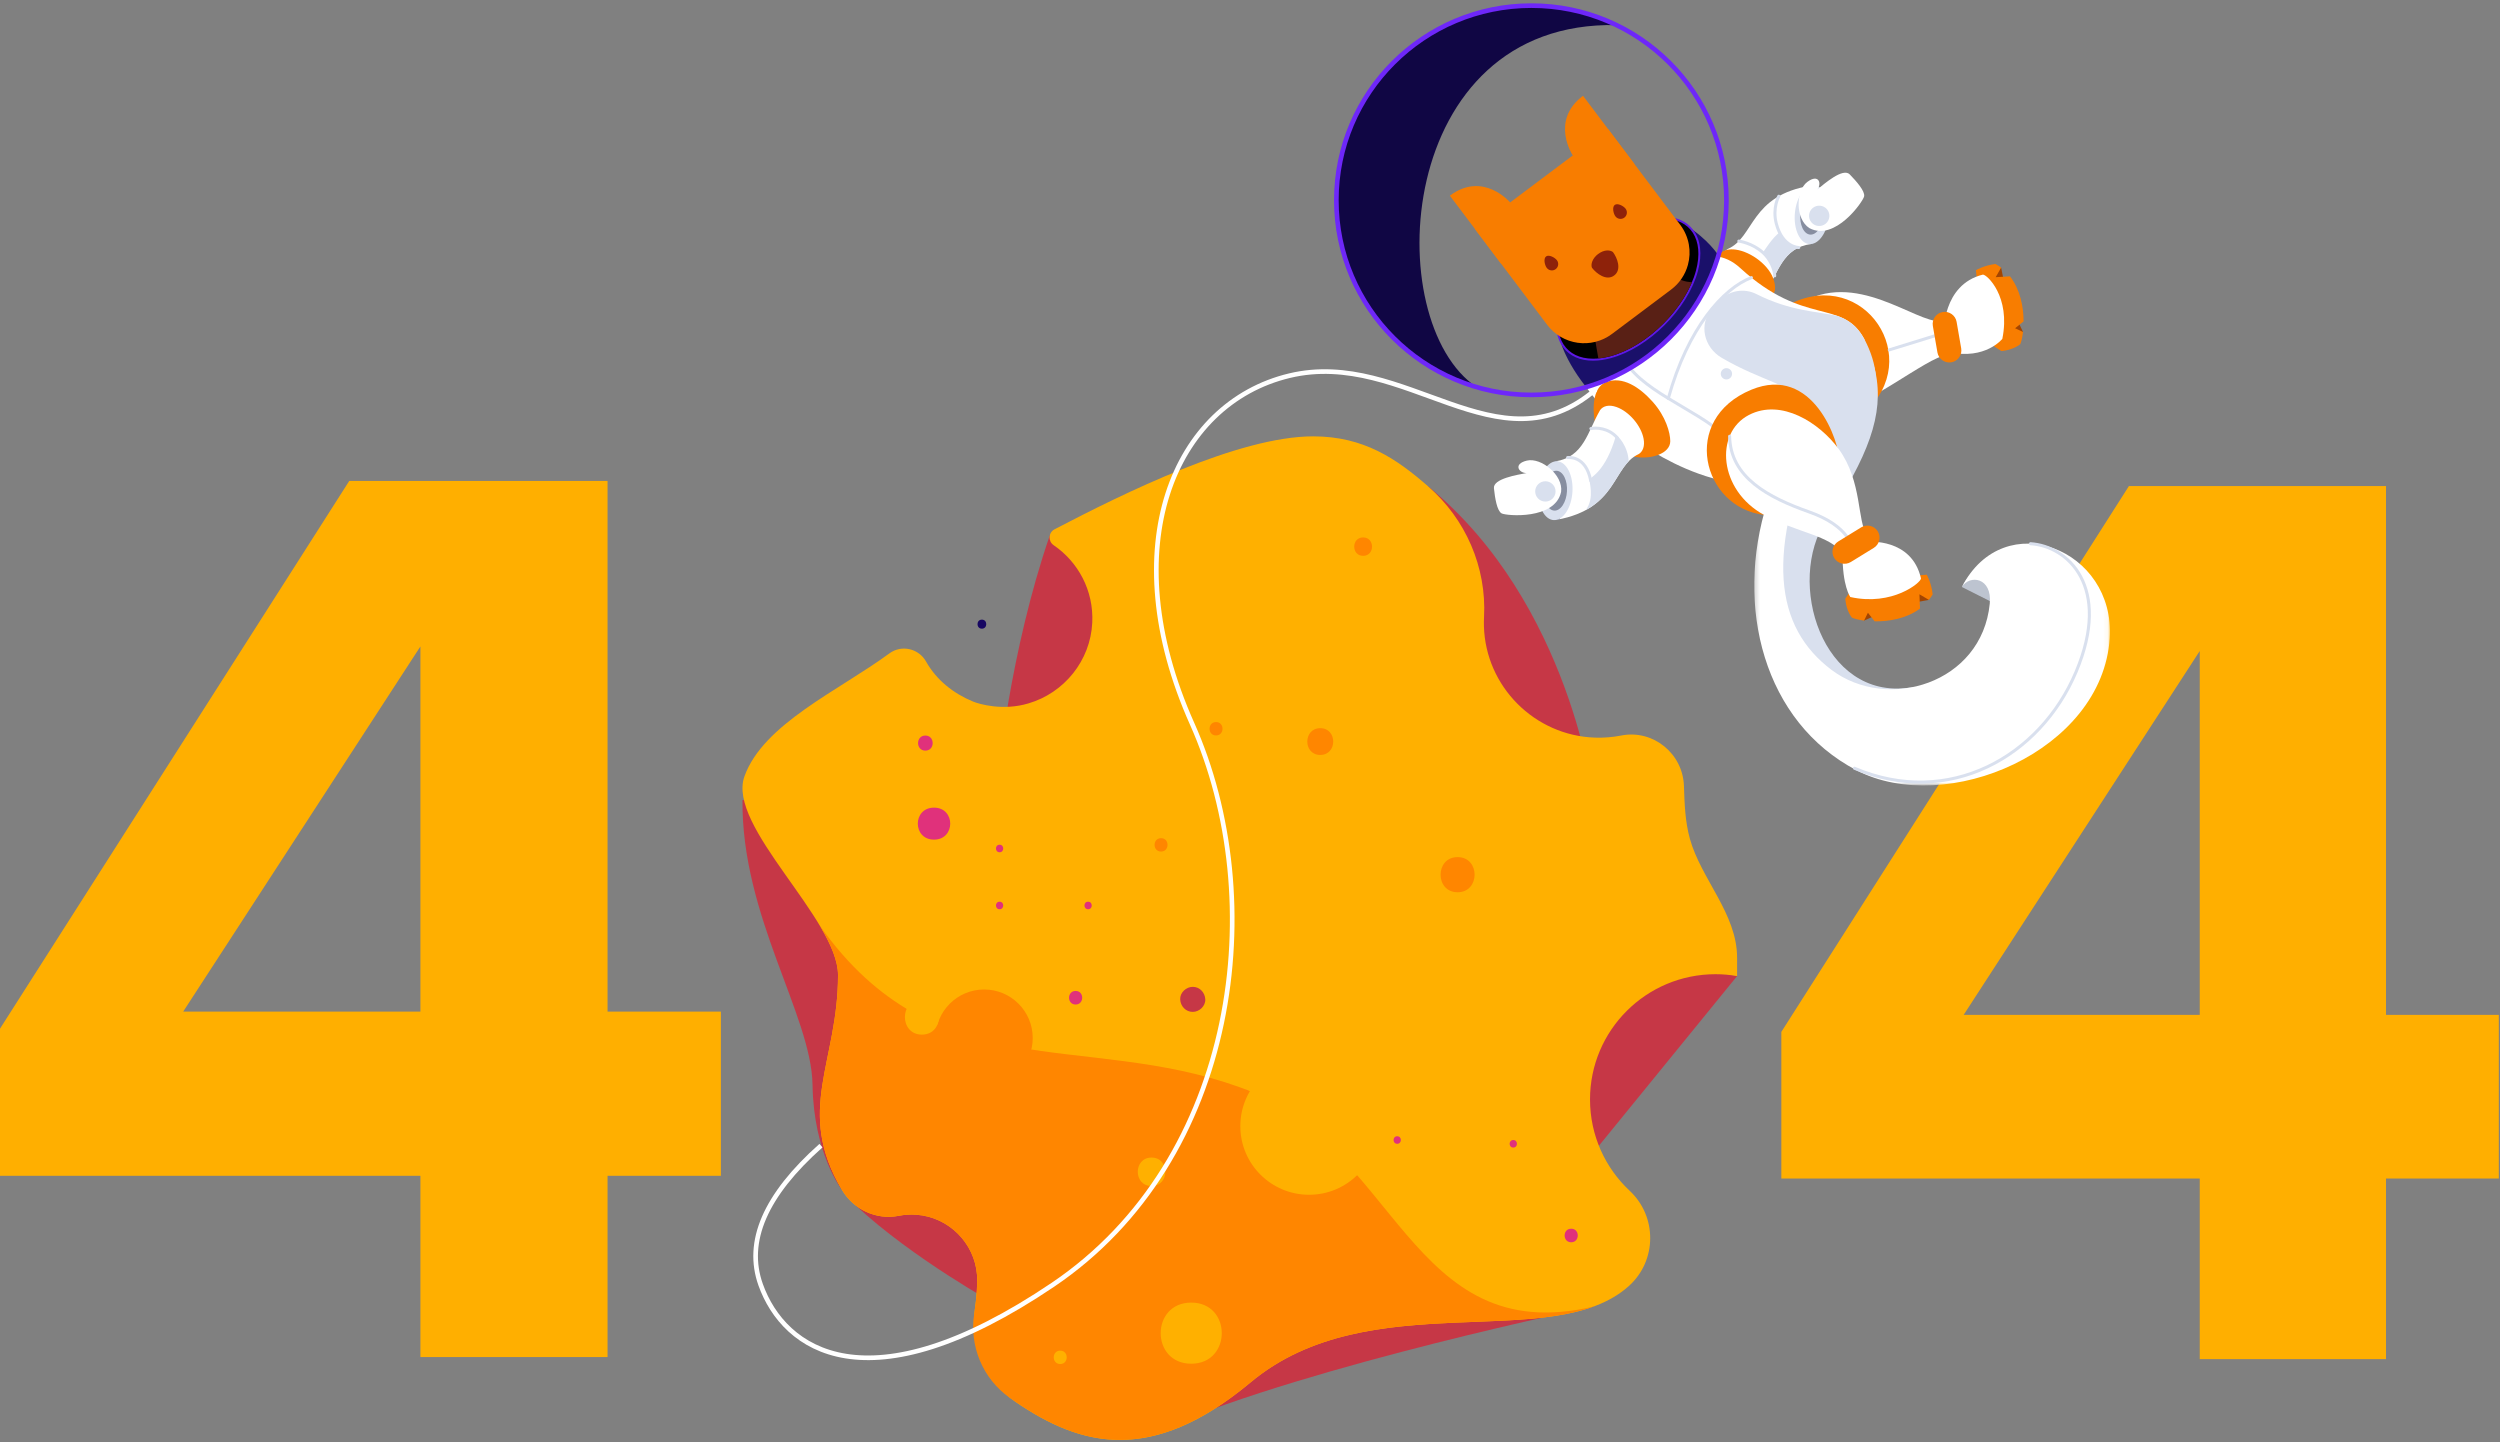 <?xml version="1.0" encoding="UTF-8"?>
<svg width="539px" height="311px" viewBox="0 0 539 311" version="1.1" xmlns="http://www.w3.org/2000/svg" xmlns:xlink="http://www.w3.org/1999/xlink">
    <rect x="0" y="0" width="539" height="311" fill="#808080" stroke="none"/>
    <!-- Generator: Sketch 55.2 (78181) - https://sketchapp.com -->
    <title>404</title>
    <desc>Created with Sketch.</desc>
    <defs>
        <polygon id="path-1" points="0.244 0.23 76.935 0.23 76.935 79.185 0.244 79.185"></polygon>
    </defs>
    <g id="Desktop" stroke="none" stroke-width="1" fill="none" fill-rule="evenodd">
        <g id="9.0-D-ERROR-404" transform="translate(-430, -137)">
            <g id="404" transform="translate(430, 138)">
                <g transform="translate(0, 92.752)">
                    <path d="M211.695,39.84 C210.436,39.84 210.434,41.793 211.695,41.793 C212.954,41.793 212.956,39.84 211.695,39.84" id="Fill-1" fill="#170762"></path>
                    <path d="M251.238,214.051 C283.3,200.332 343.549,187.944 343.549,187.944 L301.239,152.85 L256.624,191.905 L251.238,214.051 Z" id="Fill-3" fill="#C63746"></path>
                    <path d="M307.904,11.105 C338.696,36.296 343.583,78.722 343.583,78.722 L290.634,74.099 L307.904,11.105 Z" id="Fill-5" fill="#C63746"></path>
                    <path d="M215.129,187.702 C215.129,187.702 196.887,177.67 184.499,166.152 C182.91,164.675 227.712,170.392 227.712,170.392 C227.712,170.392 229.665,187.702 215.129,187.702" id="Fill-7" fill="#C63746"></path>
                    <path d="M160.081,78.722 C159.829,103.783 174.948,125.161 175.182,140.124 C175.415,155.081 181.534,162.8 181.534,162.8 L212.181,87.967 L160.081,78.722" id="Fill-9" fill="#C63746"></path>
                    <polygon id="Fill-11" fill="#C63746" points="374.516 116.69 338.696 160.679 319.145 134.664 331.364 107.478"></polygon>
                    <path d="M226.364,21.606 C217.66,46.796 215.079,74.099 215.079,74.099 L256.624,67.697 L241.961,25.322 L226.364,21.606 Z" id="Fill-13" fill="#C63746"></path>
                    <g id="Group-17" transform="translate(159.79, 0.297)" fill="#FFB000">
                        <path d="M49.98,57.2 C45.737,55.453 42.091,52.537 39.875,48.589 C38.286,45.756 34.583,44.897 31.964,46.823 C21.054,54.846 4.764,62.03 0.71,73.342 C-3.15,84.117 20.886,104.094 20.886,116.194 C20.886,135.075 11.534,145.294 21.753,162.519 C24.256,166.737 29.154,169.038 33.971,168.08 C35.195,167.837 36.477,167.751 37.793,167.846 C44.713,168.345 50.318,173.911 50.849,180.813 C50.98,182.514 50.808,185.348 50.382,188.299 C49.264,196.05 52.697,203.776 59.173,208.197 C73.137,217.73 88.33,221.935 109.869,203.963 C135.579,182.511 175.024,198.069 191.45,183.163 C197.462,177.706 197.509,168.237 191.578,162.692 C186.31,157.767 183.018,150.764 183.018,142.992 C183.018,128.078 195.132,115.988 210.076,115.988 C211.662,115.988 213.215,116.132 214.727,116.393 L214.727,112.418 C214.727,102.97 206.942,95.451 204.541,86.765 C203.526,83.092 203.391,79.232 203.269,75.416 C203.044,68.425 196.619,63.175 189.742,64.53 C187.923,64.888 186.032,65.048 184.092,64.984 C171.074,64.558 160.506,53.955 160.144,40.961 C160.125,40.282 160.134,39.61 160.169,38.944 C160.732,28.229 156.211,17.864 148.112,10.807 C141.309,4.877 134.276,0.029 123.319,0.029 C107.296,0.029 82.476,12.293 67.575,20.066 C66.23,20.767 66.127,22.641 67.379,23.496 C72.651,27.095 76.028,33.256 75.703,40.183 C75.317,48.422 69.604,55.35 61.957,57.599 C56.417,59.272 51.298,57.743 49.98,57.2" id="Fill-15"></path>
                    </g>
                    <path d="M270.638,142.891 L268.731,141.199 C267.437,143.395 266.691,145.952 266.691,148.685 C266.691,155.512 271.327,161.256 277.628,162.96 C270.733,158.302 270.638,142.891 270.638,142.891" id="Fill-18" fill="#BA2BFC"></path>
                    <path d="M193.761,168.377 C194.985,168.134 196.267,168.048 197.583,168.143 C204.502,168.641 210.108,174.208 210.64,181.111 C210.782,182.965 210.565,186.169 210.05,189.403 C208.931,196.432 211.87,203.485 217.685,207.604 C232.003,217.749 247.461,222.781 269.659,204.26 C291.95,185.66 324.564,194.879 343.55,187.945 C303.666,197.285 301.23,152.846 267.299,140.657 C233.359,128.465 201.841,141.168 176.786,105.879 C179.084,109.743 180.677,113.378 180.677,116.491 C180.677,135.372 171.324,145.591 181.543,162.816 C184.046,167.034 188.944,169.335 193.761,168.377" id="Fill-20" fill="#FF8600"></path>
                    <path d="M297.059,149.045 C297.059,157.215 290.423,163.838 282.237,163.838 C274.051,163.838 267.415,157.215 267.415,149.045 C267.415,140.876 274.051,134.253 282.237,134.253 C290.423,134.253 297.059,140.876 297.059,149.045" id="Fill-22" fill="#FFB000"></path>
                    <path d="M222.654,130.033 C222.654,135.805 217.965,140.485 212.181,140.485 C206.397,140.485 201.708,135.805 201.708,130.033 C201.708,124.261 206.397,119.581 212.181,119.581 C217.965,119.581 222.654,124.261 222.654,130.033" id="Fill-24" fill="#FF8600"></path>
                    <path d="M259.861,121.711 C259.795,120.248 258.672,119.011 257.155,119.011 C255.739,119.011 254.383,120.253 254.449,121.711 C254.514,123.174 255.638,124.412 257.155,124.412 C258.57,124.412 259.926,123.169 259.861,121.711" id="Fill-26" fill="#C63746"></path>
                    <path d="M314.257,91.04 C309.37,91.04 309.362,98.619 314.257,98.619 C319.144,98.619 319.152,91.04 314.257,91.04" id="Fill-28" fill="#FF8600"></path>
                    <path d="M198.763,121.732 C193.876,121.732 193.868,129.311 198.763,129.311 C203.65,129.311 203.658,121.732 198.763,121.732" id="Fill-30" fill="#FFB000"></path>
                    <path d="M284.648,63.241 C280.925,63.241 280.919,69.016 284.648,69.016 C288.372,69.016 288.378,63.241 284.648,63.241" id="Fill-32" fill="#FF8600"></path>
                    <path d="M293.892,22.117 C291.332,22.117 291.328,26.087 293.892,26.087 C296.452,26.087 296.456,22.117 293.892,22.117" id="Fill-34" fill="#FF8600"></path>
                    <path d="M250.324,86.956 C248.463,86.956 248.459,89.844 250.324,89.844 C252.186,89.844 252.189,86.956 250.324,86.956" id="Fill-36" fill="#FF8600"></path>
                    <path d="M262.178,61.923 C260.316,61.923 260.313,64.811 262.178,64.811 C264.039,64.811 264.043,61.923 262.178,61.923" id="Fill-38" fill="#FF8600"></path>
                    <path d="M256.829,187.088 C248.056,187.088 248.042,200.263 256.829,200.263 C265.603,200.263 265.617,187.088 256.829,187.088" id="Fill-40" fill="#FFB000"></path>
                    <path d="M248.274,155.817 C244.318,155.817 244.311,161.953 248.274,161.953 C252.23,161.953 252.236,155.817 248.274,155.817" id="Fill-42" fill="#FFB000"></path>
                    <path d="M228.586,197.445 C226.725,197.445 226.721,200.332 228.586,200.332 C230.448,200.332 230.451,197.445 228.586,197.445" id="Fill-44" fill="#FFB000"></path>
                    <path d="M201.374,80.373 C196.716,80.373 196.708,87.272 201.374,87.272 C206.032,87.272 206.04,80.373 201.374,80.373" id="Fill-46" fill="#E0317B"></path>
                    <path d="M199.51,64.831 C197.412,64.831 197.409,68.085 199.51,68.085 C201.608,68.085 201.612,64.831 199.51,64.831" id="Fill-48" fill="#E0317B"></path>
                    <path d="M215.512,88.37 C214.463,88.37 214.461,89.997 215.512,89.997 C216.561,89.997 216.563,88.37 215.512,88.37" id="Fill-50" fill="#E0317B"></path>
                    <path d="M215.512,100.655 C214.463,100.655 214.461,102.282 215.512,102.282 C216.561,102.282 216.563,100.655 215.512,100.655" id="Fill-52" fill="#E0317B"></path>
                    <path d="M301.239,151.223 C300.19,151.223 300.188,152.85 301.239,152.85 C302.288,152.85 302.29,151.223 301.239,151.223" id="Fill-54" fill="#E0317B"></path>
                    <path d="M234.592,100.655 C233.543,100.655 233.541,102.282 234.592,102.282 C235.641,102.282 235.642,100.655 234.592,100.655" id="Fill-56" fill="#E0317B"></path>
                    <path d="M326.264,152.036 C325.215,152.036 325.213,153.663 326.264,153.663 C327.313,153.663 327.314,152.036 326.264,152.036" id="Fill-58" fill="#E0317B"></path>
                    <path d="M231.905,119.894 C230.017,119.894 230.014,122.823 231.905,122.823 C233.793,122.823 233.797,119.894 231.905,119.894" id="Fill-60" fill="#E0317B"></path>
                    <path d="M338.749,171.155 C336.861,171.155 336.858,174.083 338.749,174.083 C340.637,174.083 340.641,171.155 338.749,171.155" id="Fill-62" fill="#E0317B"></path>
                    <g id="Group-68" transform="translate(383.797, 11.035)" fill="#FFAF00">
                        <path d="M39.566,114.023 L90.468,114.023 L90.468,35.567 L39.566,114.023 Z M90.468,149.301 L0.259,149.301 L0.259,117.692 L75.197,0.008 L130.625,0.008 L130.625,114.023 L154.945,114.023 L154.945,149.301 L130.625,149.301 L130.625,188.247 L90.468,188.247 L90.468,149.301 Z" id="Fill-66"></path>
                    </g>
                    <path d="M39.495,124.348 L90.64,124.348 L90.64,45.622 L39.495,124.348 Z M90.64,159.746 L0,159.746 L0,128.029 L75.297,9.941 L130.988,9.941 L130.988,124.348 L155.424,124.348 L155.424,159.746 L130.988,159.746 L130.988,198.825 L90.64,198.825 L90.64,159.746 Z" id="Fill-64" fill="#FFAF00"></path>
                </g>
                <g id="squirrel" transform="translate(287.902, 0)">
                    <path d="M135.074,125.557 L145.54,130.819 C145.54,130.819 140.549,114.992 135.074,125.557" id="Fill-1" fill="#BDC4D0"></path>
                    <polygon id="Fill-3" fill="#A24502" points="148.26 70.571 144.896 63.461 143.544 56.7 141.752 57.498 145.698 71.028"></polygon>
                    <path d="M146.552,69.768 L148.383,68.293 C148.375,65.184 147.661,61.407 145.448,58.58 L142.368,58.76 L143.544,56.7 C143.168,56.415 142.765,56.151 142.334,55.914 C139.804,56.224 138.109,57.257 138.109,57.257 L138.31,59.278 L142.095,73.735 L143.615,74.697 C146.314,74.431 147.678,73.184 147.678,73.184 C147.92,72.583 148.132,71.67 148.26,70.571 L146.552,69.768 Z" id="Fill-5" fill="#F87D00"></path>
                    <path d="M132.366,74.918 C140.16,76.644 143.801,72.056 143.801,72.056 C145.651,62.936 140.442,58.122 139.594,58.208 C130.817,60.389 131.168,70.798 131.168,70.798 L132.366,74.918 Z" id="Fill-7" fill="#FFFFFF"></path>
                    <path d="M99.911,64.664 C111.949,56.817 125.152,68.708 130.465,68.226 C132.236,71.6 131.592,75.674 131.592,75.674 C128.05,75.674 112.794,88.154 107.568,87.313 C102.288,86.464 99.911,64.664 99.911,64.664" id="Fill-9" fill="#FFFFFF"></path>
                    <path d="M98.081,64.518 C114.001,56.589 127.236,76.279 114.022,87.991 C103.898,73.368 98.081,64.518 98.081,64.518" id="Fill-11" fill="#F87D00"></path>
                    <path d="M119.425,74.434 L131.168,70.798" id="Stroke-13" stroke="#D9E0EE" stroke-width="0.659" stroke-linecap="round" stroke-linejoin="round"></path>
                    <path d="M133.942,68.388 L134.933,74.115 C135.176,75.521 134.223,76.87 132.814,77.113 C131.405,77.355 130.054,76.404 129.81,74.998 L128.819,69.271 C128.576,67.865 129.529,66.516 130.938,66.274 C132.347,66.031 133.698,66.983 133.942,68.388" id="Fill-15" fill="#F87D00"></path>
                    <path d="M123.671,147.269 C105.067,149.878 96.983,124.556 105.865,111.061 C114.748,97.566 118.416,88.407 116.436,79.182 C114.456,69.956 105.72,73.861 105.72,73.861 L102.937,86.73 C102.937,86.73 92.629,106.767 93.714,123.673 C94.799,140.58 103.912,153.514 120.965,153.514 C138.019,153.514 129.587,146.44 123.671,147.269" id="Fill-17" fill="#D9E0EE"></path>
                    <g id="Group-21" transform="translate(90.068, 89.169)">
                        <mask id="mask-2" fill="white">
                            <use xlink:href="#path-1"></use>
                        </mask>
                        <g id="Clip-20"></g>
                        <path d="M14.855,0.548 C2.12,29.352 4.847,45.142 16.884,54.241 C28.92,63.341 49.317,57.238 51.023,39.981 C51.584,34.312 46.69,33.647 45.007,36.388 C54.128,18.672 78.155,28.242 76.887,47.435 C75.277,71.802 41.639,85.999 22.279,75.892 C2.416,65.523 -4.115,40.715 3.08,18.029 C9.938,-3.594 14.855,0.548 14.855,0.548" id="Fill-19" fill="#FFFFFF" mask="url(#mask-2)"></path>
                    </g>
                    <path d="M102.586,39.02 C89.324,41.087 90.419,50.165 84.581,52.69 C83.644,53.211 83.175,54.371 83.425,55.968 C83.868,58.798 86.397,61.928 89.074,62.96 C90.662,63.572 91.94,63.304 92.629,62.398 C95.497,57.75 96.396,52.424 102.554,51.618 C103.396,49.261 102.586,39.02 102.586,39.02" id="Fill-22" fill="#FFFFFF"></path>
                    <g id="Group-27" transform="translate(102.505, 38.662)">
                        <path d="M0.124,0.358 C1.585,5.969 0.074,12.955 0.074,12.955" id="Fill-24" fill="#FFFFFF"></path>
                        <path d="M0.124,0.358 C1.585,5.969 0.074,12.955 0.074,12.955" id="Stroke-26" stroke="#878EA0" stroke-width="0.659"></path>
                    </g>
                    <path d="M99.749,49.536 C98.539,46.939 98.894,42.934 100.543,40.59 C102.191,38.246 104.509,38.451 105.719,41.048 C106.929,43.645 106.574,47.651 104.925,49.995 C103.277,52.339 100.959,52.133 99.749,49.536" id="Fill-28" fill="#D9E0EE"></path>
                    <path d="M100.711,48.172 C99.891,46.413 100.132,43.699 101.249,42.11 C102.366,40.521 103.936,40.659 104.756,42.418 C105.575,44.178 105.335,46.892 104.218,48.48 C103.101,50.069 101.531,49.931 100.711,48.172" id="Fill-30" fill="#878EA0"></path>
                    <path d="M99.911,52.361 C99.911,52.361 96.432,52.381 95.071,47.221 C94.178,43.833 95.602,41.309 95.602,41.309" id="Stroke-32" stroke="#D9E0EE" stroke-width="0.659" stroke-linecap="round" stroke-linejoin="round"></path>
                    <path d="M94.723,58.469 C94.723,57.22 93.825,54.905 92.188,53.452 C89.812,51.344 86.988,50.978 86.988,50.978" id="Stroke-34" stroke="#D9E0EE" stroke-width="0.659" stroke-linecap="round" stroke-linejoin="round"></path>
                    <path d="M102.215,48.187 C99.126,46.256 99.236,40.104 101.753,38.225 C104.271,36.345 104.937,38.653 103.87,39.885 C105.372,38.672 109.434,35.092 110.897,36.596 C112.359,38.1 114.223,40.211 114.005,41.332 C113.787,42.453 107.712,51.123 102.215,48.187" id="Fill-36" fill="#FFFFFF"></path>
                    <path d="M102.632,46.936 C103.407,47.866 104.792,47.994 105.724,47.22 C106.656,46.446 106.784,45.065 106.009,44.134 C105.233,43.203 103.848,43.076 102.916,43.849 C101.984,44.623 101.856,46.005 102.632,46.936" id="Fill-38" fill="#D9E0EE"></path>
                    <path d="M81.698,55.111 C82.269,54.016 83.532,52.439 86.305,52.817 C89.699,53.279 93.694,56.323 94.565,59.508 C95.434,62.687 93.77,62.792 92.747,63.614 C91.617,64.708 89.994,64.502 89.994,64.502 L80.974,57.009 C80.974,57.009 81.058,55.891 81.698,55.111" id="Fill-40" fill="#F87D00"></path>
                    <path d="M95.776,49.147 C94.399,49.97 92.188,53.453 92.188,53.453 C94.232,55.483 94.69,57.377 94.776,58.365 C96.029,55.889 97.313,53.647 99.743,52.443 C97.64,51.945 96.643,50.462 95.776,49.147" id="Fill-42" fill="#D9E0EE"></path>
                    <path d="M61.713,91.694 C61.713,91.694 79.961,107.193 97.344,102.613 C114.726,98.034 118.676,84.896 114.022,72.07 C109.272,63.323 101.109,69.475 87.298,56.788 C73.486,44.101 54.068,82.467 54.068,82.467 C54.068,82.467 59.997,90.356 61.713,91.694" id="Fill-44" fill="#FFFFFF"></path>
                    <path d="M63.545,78.377 C68.827,84.89 81.145,88.688 85.952,95.084" id="Stroke-46" stroke="#D9E0EE" stroke-width="0.659" stroke-linecap="round" stroke-linejoin="round"></path>
                    <path d="M108.3,67.133 C108.311,67.136 108.321,67.139 108.332,67.142 C110.628,67.995 112.501,69.268 114.022,72.07 C119.911,82.913 115.783,95.217 102.291,100.93 C102.291,100.93 109.07,93.023 102.937,86.731 C98.015,81.68 92.188,81.303 83.354,76.183 C79.43,73.909 78.262,68.88 81.246,65.469 C81.833,64.799 82.412,64.189 82.962,63.643 C85.02,61.603 88.171,61.088 90.76,62.392 C98.252,66.165 103.94,66.111 108.3,67.133" id="Fill-48" fill="#D9E0EE"></path>
                    <path d="M55.963,90.078 C55.963,90.078 54.497,82.895 58.387,81.387 C61.898,80.027 65.573,82.454 68.406,85.614 C71.24,88.774 72.206,92.298 72.208,94.117 C72.212,96.811 68.018,98.148 64.412,97.46 C60.806,96.771 55.963,90.078 55.963,90.078" id="Fill-50" fill="#F87D00"></path>
                    <path d="M54.067,82.467 C48.488,75.377 48.015,70.505 48.015,70.505 L75.706,47.696 C80.37,50.537 82.597,54.075 82.597,54.075 C76.534,73.297 59.67,81.65 54.067,82.467" id="Fill-52" fill="#1A106A"></path>
                    <path d="M60.619,4.414 C55.072,1.724 48.845,0.214 42.264,0.214 C19.041,0.214 0.214,19.002 0.214,42.179 C0.214,61.268 12.987,77.377 30.468,82.466 C9.449,68.416 12.714,3.374 60.619,4.414" id="Fill-54" fill="#100644"></path>
                    <path d="M84.313,42.178 C84.313,65.355 65.487,84.143 42.264,84.143 C19.041,84.143 0.214,65.355 0.214,42.178 C0.214,19.002 19.041,0.214 42.264,0.214 C65.487,0.214 84.313,19.002 84.313,42.178 Z" id="Stroke-56" stroke="#6E27F9"></path>
                    <path d="M55.57,76.551 C52.861,76.551 50.704,75.61 49.335,73.829 C47.731,71.743 47.372,68.64 48.325,65.09 C50.502,56.984 58.88,48.623 67.002,46.451 C68.306,46.102 69.555,45.926 70.716,45.926 C73.425,45.926 75.582,46.867 76.951,48.649 C78.555,50.734 78.913,53.838 77.96,57.387 C75.784,65.493 67.406,73.854 59.284,76.026 C57.98,76.375 56.73,76.551 55.57,76.551" id="Fill-58" fill="#000000"></path>
                    <path d="M70.716,45.712 L70.716,45.712 C69.536,45.712 68.268,45.891 66.946,46.245 C58.758,48.434 50.312,56.863 48.118,65.035 C47.147,68.65 47.519,71.819 49.164,73.958 C50.576,75.795 52.791,76.765 55.57,76.765 C56.749,76.765 58.017,76.586 59.339,76.233 C67.527,74.043 75.973,65.614 78.168,57.442 C79.138,53.827 78.766,50.658 77.121,48.519 C75.709,46.682 73.495,45.712 70.716,45.712 M70.716,46.14 C76.5,46.14 79.564,50.587 77.753,57.332 C75.591,65.384 67.297,73.662 59.228,75.819 C57.917,76.17 56.692,76.337 55.57,76.337 C49.786,76.337 46.722,71.89 48.532,65.145 C50.694,57.093 58.988,48.816 67.057,46.658 C68.369,46.307 69.594,46.14 70.716,46.14" id="Fill-60" fill="#5E18E7"></path>
                    <path d="M69.925,50.711 C69.925,41.34 54.745,64.907 54.745,64.907 L56.701,76.279 C57.502,76.204 58.344,76.056 59.228,75.819 C66.46,73.885 73.869,67.035 76.886,59.837 C76.886,59.837 69.925,60.082 69.925,50.711" id="Fill-62" fill="#592015"></path>
                    <path d="M30.083,48.346 L58.789,26.811 L74.364,47.485 C76.298,50.053 76.801,53.249 76.009,56.124 C75.443,58.175 74.218,60.061 72.382,61.439 L59.639,70.999 C57.435,72.652 54.769,73.257 52.238,72.9 C49.709,72.542 47.316,71.221 45.659,69.022 L30.083,48.346 Z" id="Fill-64" fill="#F87D00"></path>
                    <path d="M35.796,55.93 L24.689,41.186 C31.865,35.803 37.685,42.644 37.685,42.644 C37.685,42.644 42.973,50.547 35.796,55.93" id="Fill-66" fill="#F87D00"></path>
                    <path d="M64.502,34.395 L53.395,19.651 C46.218,25.035 51.187,32.514 51.187,32.514 C51.187,32.514 57.326,39.779 64.502,34.395" id="Fill-68" fill="#F87D00"></path>
                    <path d="M59.84,53.332 C59.128,52.824 57.883,52.837 56.636,53.773 C55.388,54.709 55.028,56.044 55.322,56.722 C56.26,57.967 58.441,59.649 60.116,58.393 C61.79,57.137 60.778,54.578 59.84,53.332" id="Fill-70" fill="#8E220A"></path>
                    <path d="M47.773,55.11 C48.228,55.715 48.107,56.573 47.5,57.028 C46.894,57.483 46.033,57.361 45.578,56.756 C45.122,56.152 44.829,54.742 45.435,54.287 C46.041,53.833 47.317,54.505 47.773,55.11" id="Fill-72" fill="#8E220A"></path>
                    <path d="M62.58,44.002 C63.035,44.606 62.914,45.465 62.308,45.92 C61.701,46.375 60.84,46.253 60.385,45.649 C59.929,45.044 59.636,43.634 60.242,43.179 C60.849,42.725 62.124,43.397 62.58,44.002" id="Fill-74" fill="#8E220A"></path>
                    <path d="M47.773,111.061 C60.972,108.628 59.626,99.584 65.393,96.9 C66.315,96.352 66.751,95.18 66.457,93.591 C65.936,90.774 63.321,87.715 60.617,86.757 C59.013,86.189 57.743,86.493 57.079,87.418 C54.341,92.143 53.59,97.491 47.456,98.467 C46.679,100.846 47.773,111.061 47.773,111.061" id="Fill-76" fill="#FFFFFF"></path>
                    <g id="Group-81" transform="translate(47.178, 98.158)">
                        <path d="M0.913,12.903 C-0.786,7.32 0.427,0.31 0.427,0.31" id="Fill-78" fill="#FFFFFF"></path>
                        <path d="M0.913,12.903 C-0.786,7.32 0.427,0.31 0.427,0.31" id="Stroke-80" stroke="#878EA0" stroke-width="0.659"></path>
                    </g>
                    <path d="M50.317,100.47 C51.599,103.033 51.354,107.047 49.772,109.435 C48.189,111.824 45.867,111.682 44.585,109.12 C43.304,106.557 43.548,102.543 45.131,100.155 C46.714,97.766 49.036,97.908 50.317,100.47" id="Fill-82" fill="#D9E0EE"></path>
                    <path d="M49.394,101.861 C50.262,103.597 50.096,106.316 49.024,107.935 C47.951,109.554 46.378,109.459 45.51,107.723 C44.642,105.988 44.807,103.268 45.88,101.649 C46.953,100.031 48.526,100.125 49.394,101.861" id="Fill-84" fill="#878EA0"></path>
                    <path d="M48.672,105.034 C49.162,101.431 44.356,97.578 41.297,98.304 C38.239,99.032 39.589,101.019 41.22,100.989 C39.325,101.364 33.969,102.188 34.19,104.271 C34.412,106.355 34.844,109.134 35.847,109.685 C36.85,110.236 47.413,111.127 48.672,105.034" id="Fill-86" fill="#FFFFFF"></path>
                    <path d="M47.441,104.552 C47.661,105.742 46.873,106.885 45.68,107.105 C44.488,107.325 43.343,106.538 43.122,105.348 C42.902,104.158 43.691,103.015 44.883,102.796 C46.075,102.576 47.221,103.362 47.441,104.552" id="Fill-88" fill="#D9E0EE"></path>
                    <path d="M60.501,92.907 C58.278,100.733 54.997,101.874 54.817,102.353 C54.638,102.833 55.984,106.244 54,108.972 C59.479,106.003 60.517,101.28 63.234,98.467 C63.16,95.312 60.857,92.711 60.501,92.907" id="Fill-90" fill="#D9E0EE"></path>
                    <path d="M55.058,102.655 C54.02,97.047 50.077,97.651 50.077,97.651" id="Stroke-92" stroke="#D9E0EE" stroke-width="0.659" stroke-linecap="round" stroke-linejoin="round"></path>
                    <path d="M60.823,93.44 C58.891,91.182 56.128,91.182 55.094,91.402" id="Stroke-94" stroke="#D9E0EE" stroke-width="0.659" stroke-linecap="round" stroke-linejoin="round"></path>
                    <path d="M85.532,79.593 C85.532,80.265 84.986,80.809 84.313,80.809 C83.64,80.809 83.095,80.265 83.095,79.593 C83.095,78.921 83.64,78.377 84.313,78.377 C84.986,78.377 85.532,78.921 85.532,79.593" id="Fill-96" fill="#D9E0EE"></path>
                    <path d="M71.784,84.897 C75.987,69.693 83.669,61.131 89.7,58.855" id="Stroke-98" stroke="#D9E0EE" stroke-width="0.659" stroke-linecap="round" stroke-linejoin="round"></path>
                    <polygon id="Fill-100" fill="#A24502" points="113.99 132.8 121.171 129.567 127.969 128.336 127.2 126.533 113.576 130.236"></polygon>
                    <path d="M114.824,131.109 L116.27,132.963 C119.384,133.008 123.181,132.361 126.051,130.203 L125.924,127.125 L127.969,128.336 C128.26,127.965 128.531,127.568 128.778,127.141 C128.509,124.611 127.504,122.903 127.504,122.903 L125.477,123.067 L110.927,126.593 L109.937,128.093 C110.157,130.792 111.382,132.173 111.382,132.173 C111.98,132.425 112.89,132.653 113.99,132.799 L114.824,131.109 Z" id="Fill-102" fill="#F87D00"></path>
                    <path d="M109.358,118.385 C109.284,125.299 111.018,127.715 111.018,127.715 C120.115,129.752 126.329,124.551 126.26,123.703 C124.259,114.9 114.75,115.816 114.75,115.816 L109.358,118.385 Z" id="Fill-104" fill="#FFFFFF"></path>
                    <path d="M92.409,110.005 C79.149,108.446 74.213,89.41 89.699,83.017 C102.937,77.552 108.747,94.158 108.713,98.755 C108.679,103.353 99.167,110.8 92.409,110.005" id="Fill-106" fill="#F87D00"></path>
                    <path d="M92.409,110.005 C82.68,104.712 81.689,92.346 89.157,88.471 C96.167,84.835 104.389,90.184 108.501,95.775 C113.692,102.834 112.482,111.777 114.61,114.11 C114.197,116.971 111.444,118.216 109.358,118.385 C106.772,114.403 99.501,113.864 92.409,110.005" id="Fill-108" fill="#FFFFFF"></path>
                    <path d="M85.004,93.059 C85.161,101.95 93.371,106.268 102.187,109.387 C111.003,112.507 111.381,117.151 111.381,117.151" id="Stroke-110" stroke="#D9E0EE" stroke-width="0.659" stroke-linecap="round" stroke-linejoin="round"></path>
                    <path d="M116.093,117.118 L111.136,120.168 C109.919,120.917 108.31,120.535 107.56,119.321 C106.81,118.107 107.191,116.5 108.408,115.752 L113.366,112.702 C114.582,111.953 116.192,112.334 116.942,113.549 C117.692,114.763 117.311,116.37 116.093,117.118" id="Fill-112" fill="#F87D00"></path>
                    <path d="M111.918,164.634 C132.23,173.294 151.981,162.153 159.709,143.835 C167.438,125.516 157.91,116.728 149.874,116.222" id="Stroke-114" stroke="#D9E0EE" stroke-width="0.659" stroke-linecap="round" stroke-linejoin="round"></path>
                </g>
                <path d="M177,246 C165,256.667 160.667,266.667 164,276 C169,290 187,303 227,276 C267,249 274,193 257,155 C240,117 253,86 278,80 C303,74 323,101 344,83" id="Path-4" stroke="#FFFFFF"></path>
            </g>
        </g>
    </g>
</svg>
